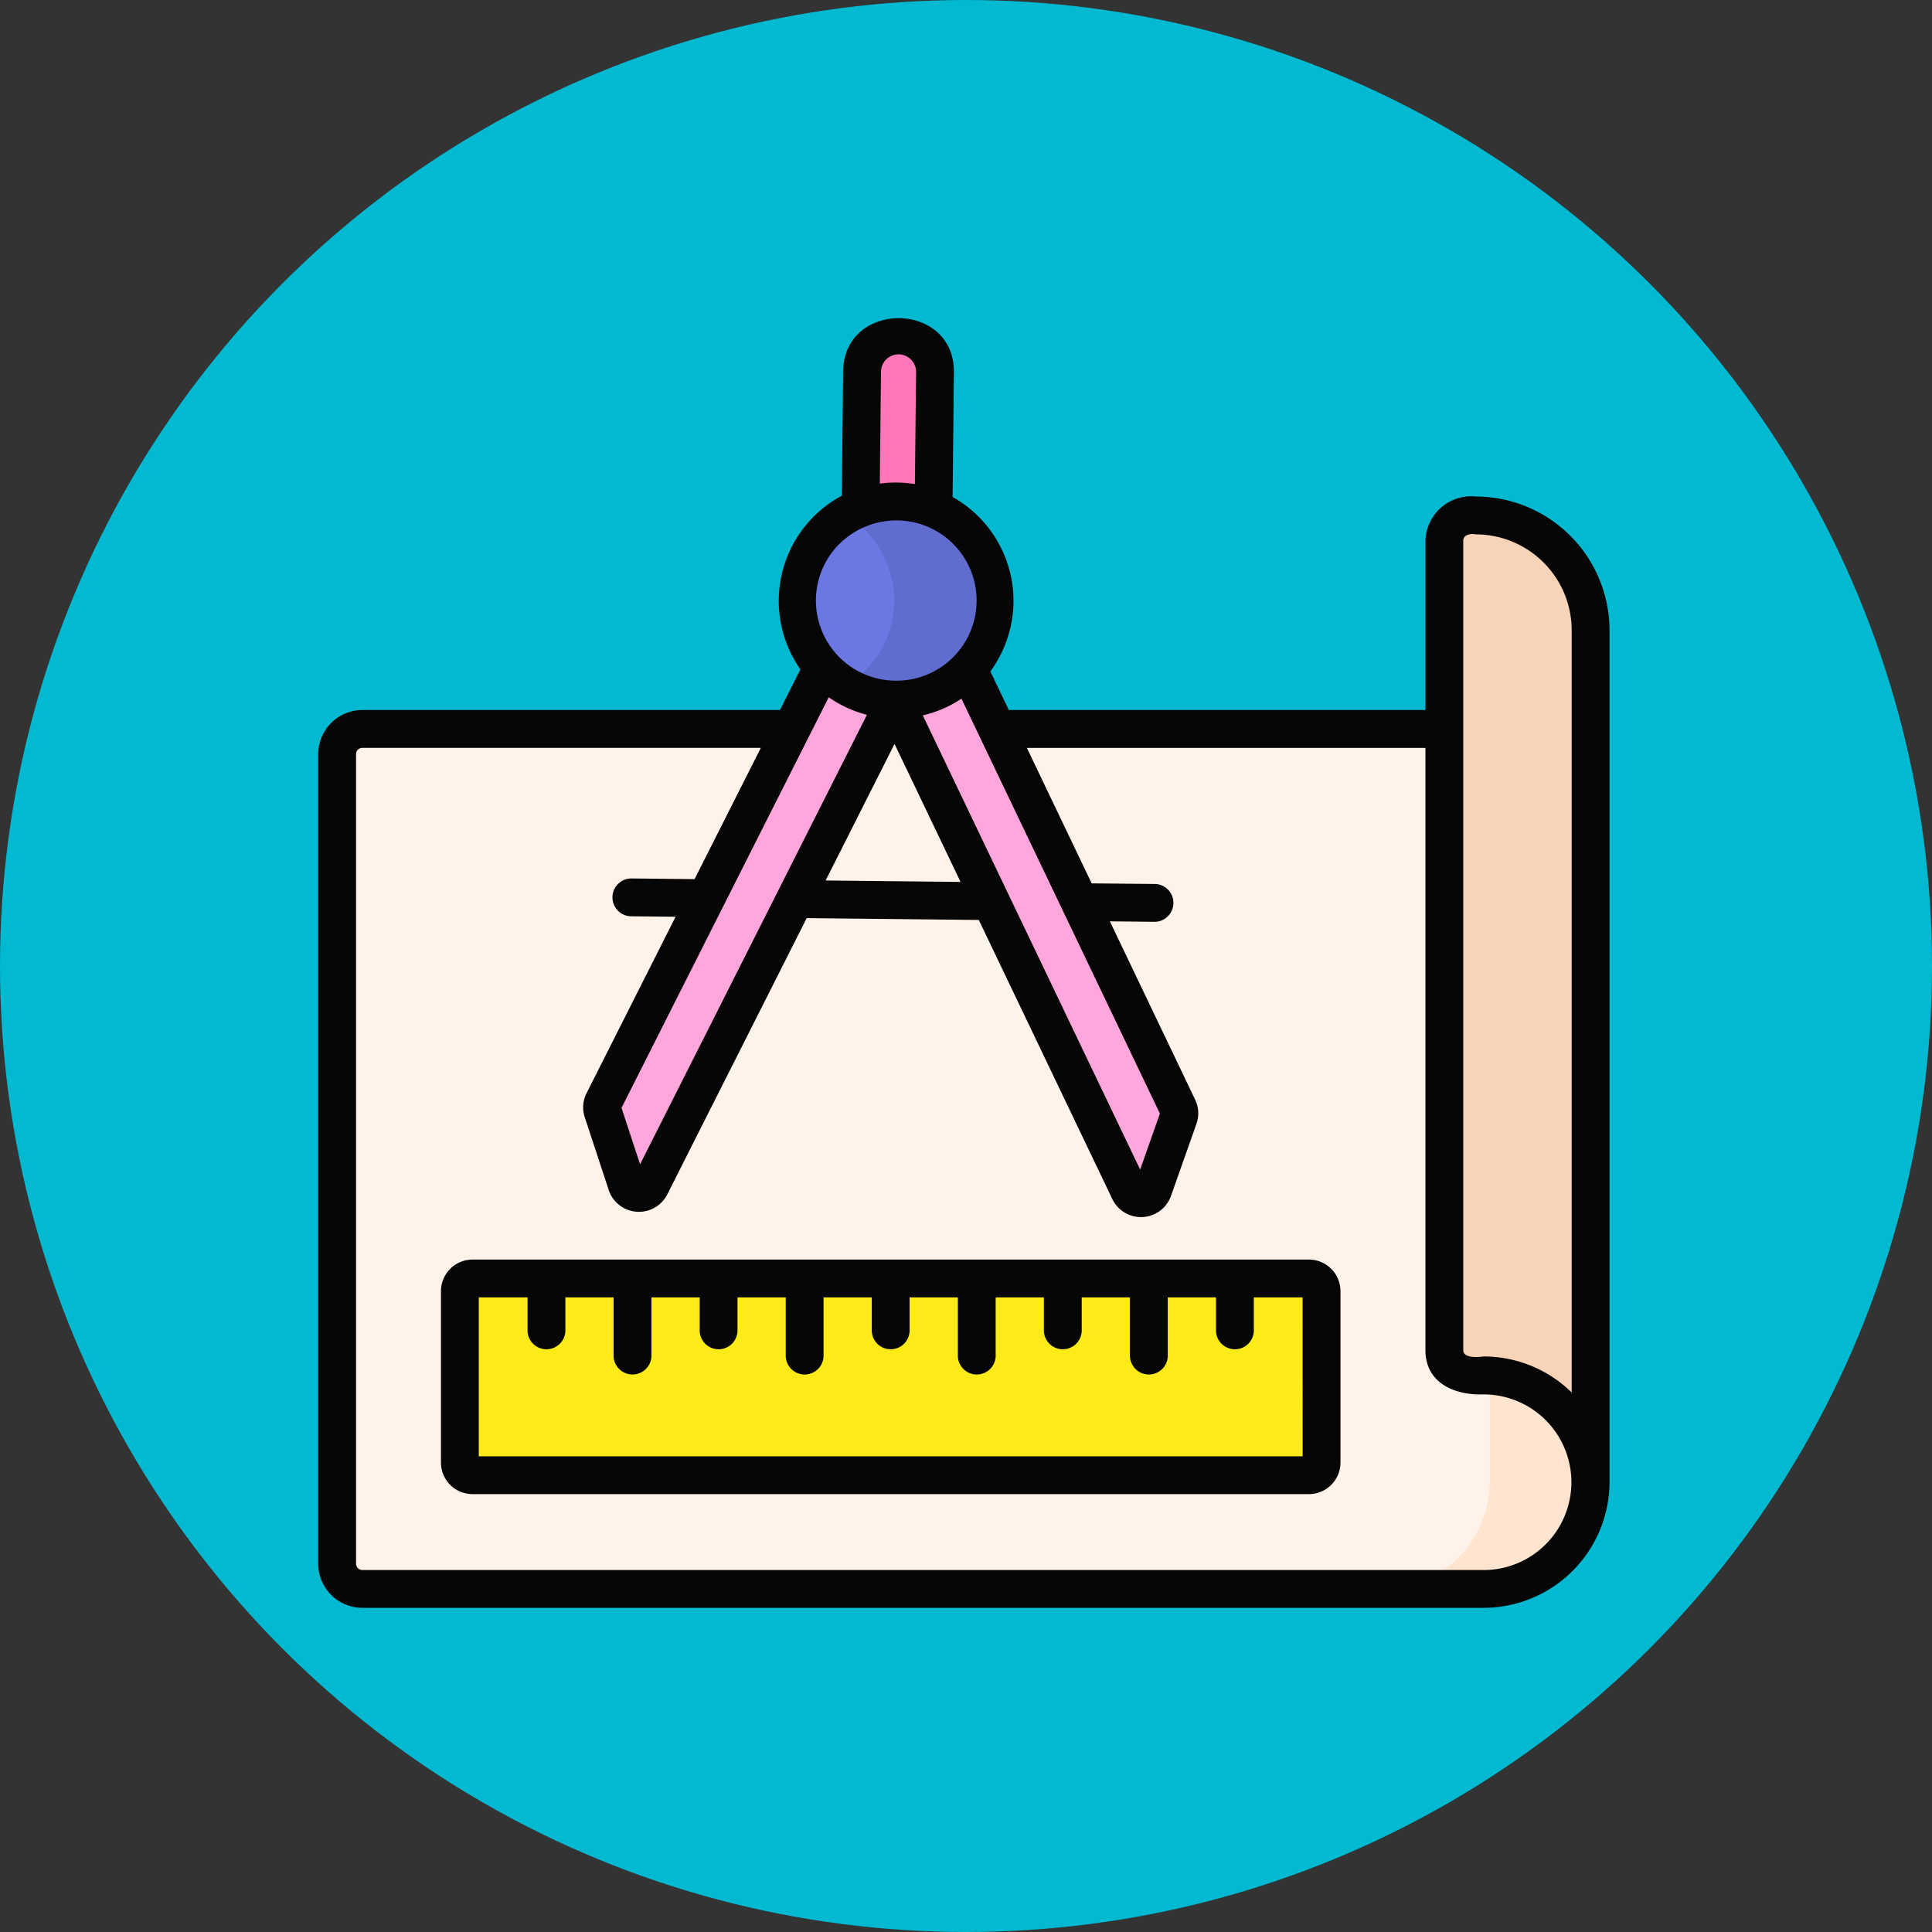 <svg xmlns="http://www.w3.org/2000/svg" width="85" height="85" viewBox="0 0 85 85">
  <rect x="0" y="0" width="85" height="85" fill="#333333" stroke="none"/>
  <g id="Grupo_1113821" data-name="Grupo 1113821" transform="translate(-180.051 -3343)">
    <circle id="Elipse_11703" data-name="Elipse 11703" cx="42.5" cy="42.5" r="42.5" transform="translate(180.051 3343)" fill="#01b9d1"/>
    <g id="dibujo-tecnico" transform="translate(194.051 3356.665)">
      <g id="Grupo_1113819" data-name="Grupo 1113819" transform="translate(0.832 1.093)">
        <path id="Trazado_901597" data-name="Trazado 901597" d="M215.064,16.911l.063-8.159a1.6,1.6,0,1,1,3.208.034l-.063,8.159Z" transform="translate(-192.032 -7.164)" fill="#ff77b7"/>
        <g id="Grupo_1113818" data-name="Grupo 1113818" transform="translate(0 7.306)">
          <g id="Grupo_1113815" data-name="Grupo 1113815" transform="translate(0 0.614)">
            <path id="Trazado_901598" data-name="Trazado 901598" d="M62.648,163.185H8.61a1.11,1.11,0,0,0-1.11,1.11v35.617a1.11,1.11,0,0,0,1.11,1.11H57.94a4.708,4.708,0,0,0,4.708-4.708Z" transform="translate(-7.5 -153.792)" fill="#fff2e8"/>
            <path id="Trazado_901599" data-name="Trazado 901599" d="M426.781,163.185v33.128a4.708,4.708,0,0,1-4.708,4.708h4.438a4.708,4.708,0,0,0,4.708-4.708V163.185Z" transform="translate(-376.071 -153.792)" fill="#ffe4cf"/>
            <path id="Trazado_901600" data-name="Trazado 901600" d="M446.508,79.648v35.617a1.11,1.11,0,0,0,1.11,1.11h.616a4.709,4.709,0,0,1,4.709,4.709V83.592a5.054,5.054,0,0,0-5.054-5.054h-.272A1.109,1.109,0,0,0,446.508,79.648Z" transform="translate(-397.795 -78.538)" fill="#f7d3b7"/>
          </g>
          <g id="Grupo_1113816" data-name="Grupo 1113816" transform="translate(11.657)">
            <path id="Trazado_901601" data-name="Trazado 901601" d="M122.267,138.66l-9.649,19.122a.554.554,0,0,0-.032.423l1.063,3.229a.554.554,0,0,0,1.021.076l10.776-21.356,10.322,21.577a.555.555,0,0,0,1.024-.055l1.13-3.2a.554.554,0,0,0-.023-.424l-9.243-19.321Z" transform="translate(-112.559 -131.375)" fill="#ffa6dd"/>
            <circle id="Elipse_11705" data-name="Elipse 11705" cx="4.358" cy="4.358" r="4.358" transform="translate(8.577)" fill="#6b78e3"/>
            <path id="Trazado_901602" data-name="Trazado 901602" d="M211.385,73a4.338,4.338,0,0,0-2.266.607,4.358,4.358,0,0,1,0,7.5A4.357,4.357,0,1,0,211.385,73Z" transform="translate(-198.404 -73.004)" fill="#616ccf"/>
          </g>
          <g id="Grupo_1113817" data-name="Grupo 1113817" transform="translate(5.401 34.185)">
            <path id="Trazado_901603" data-name="Trazado 901603" d="M56.178,389.184v-7.545a.555.555,0,0,1,.555-.555h36.8a.555.555,0,0,1,.555.555v7.545a.555.555,0,0,1-.555.555h-36.8A.555.555,0,0,1,56.178,389.184Z" transform="translate(-56.178 -381.084)" fill="#ffeb17"/>
          </g>
        </g>
      </g>
      <g id="Grupo_1113820" data-name="Grupo 1113820" transform="translate(0 0.335)">
        <path id="Trazado_901604" data-name="Trazado 901604" d="M50.927,8.18a2.012,2.012,0,0,0-2.213,1.942v7.451H30.383l-.812-1.7A5.238,5.238,0,0,0,27.91,8.2l.058-5.479C28-.441,23.128-.464,23.094,2.671l-.058,5.473a5.247,5.247,0,0,0-1.822,7.642l-.9,1.787H1.942A1.944,1.944,0,0,0,0,19.515V55.131a1.944,1.944,0,0,0,1.942,1.942H51.273a5.546,5.546,0,0,0,5.539-5.491c0-.008,0-.016,0-.025V14.066A5.893,5.893,0,0,0,50.927,8.18Zm-.549,1.942c0-.275.347-.321.549-.277a4.226,4.226,0,0,1,4.221,4.221V47.6a5.524,5.524,0,0,0-3.877-1.586c-.216.033-.893.095-.893-.277ZM37.031,35.328l-.869,2.464L26.6,17.809a5.166,5.166,0,0,0,1.7-.735ZM22.46,17.013a5.165,5.165,0,0,0,1.681.771L14.161,37.559l-.817-2.482Zm5.8,8.123-5.936-.063,3.032-6.008Zm-3.5-22.447a.772.772,0,0,1,1.544.016l-.052,4.927a5.272,5.272,0,0,0-1.544-.019Zm-1.8,7.548a3.567,3.567,0,0,1,2.5-1.006,3.525,3.525,0,0,1-.037,7.051h-.038a3.525,3.525,0,0,1-2.429-6.044ZM51.273,55.409H1.942a.278.278,0,0,1-.277-.277V19.515a.278.278,0,0,1,.277-.277H19.473l-2.914,5.775-2.811-.03a.833.833,0,0,0-.018,1.664l1.993.021-3.917,7.763a1.378,1.378,0,0,0-.079,1.058l1.063,3.229a1.4,1.4,0,0,0,2.555.191l6.146-12.18,7.572.08L34.95,39.114a1.4,1.4,0,0,0,2.559-.137l1.13-3.2a1.378,1.378,0,0,0-.057-1.06L34.83,26.87l1.993.021a.833.833,0,0,0,.018-1.664L34.03,25.2l-2.851-5.959H48.713v26.5c0,1.46,1.318,1.988,2.558,1.942a3.864,3.864,0,1,1,0,7.728Z" transform="translate(0 -0.335)" fill="#060606"/>
        <path id="Trazado_901605" data-name="Trazado 901605" d="M86.865,373.584h-36.8a1.389,1.389,0,0,0-1.387,1.387v7.545a1.389,1.389,0,0,0,1.387,1.387h36.8a1.389,1.389,0,0,0,1.387-1.387v-7.545a1.389,1.389,0,0,0-1.387-1.387Zm-.277,8.655H50.342v-6.991h2.145v1.49a.833.833,0,0,0,1.664,0v-1.49h2.122v2.6a.833.833,0,0,0,1.664,0v-2.6H60.06v1.49a.833.833,0,0,0,1.664,0v-1.49h2.122v2.6a.833.833,0,0,0,1.664,0v-2.6h2.122v1.49a.833.833,0,0,0,1.664,0v-1.49h2.122v2.6a.833.833,0,0,0,1.664,0v-2.6h2.122v1.49a.833.833,0,0,0,1.664,0v-1.49h2.122v2.6a.833.833,0,0,0,1.664,0v-2.6h2.122v1.49a.833.833,0,0,0,1.664,0v-1.49h2.145Z" transform="translate(-43.277 -332.168)" fill="#060606"/>
      </g>
    </g>
  </g>
</svg>
